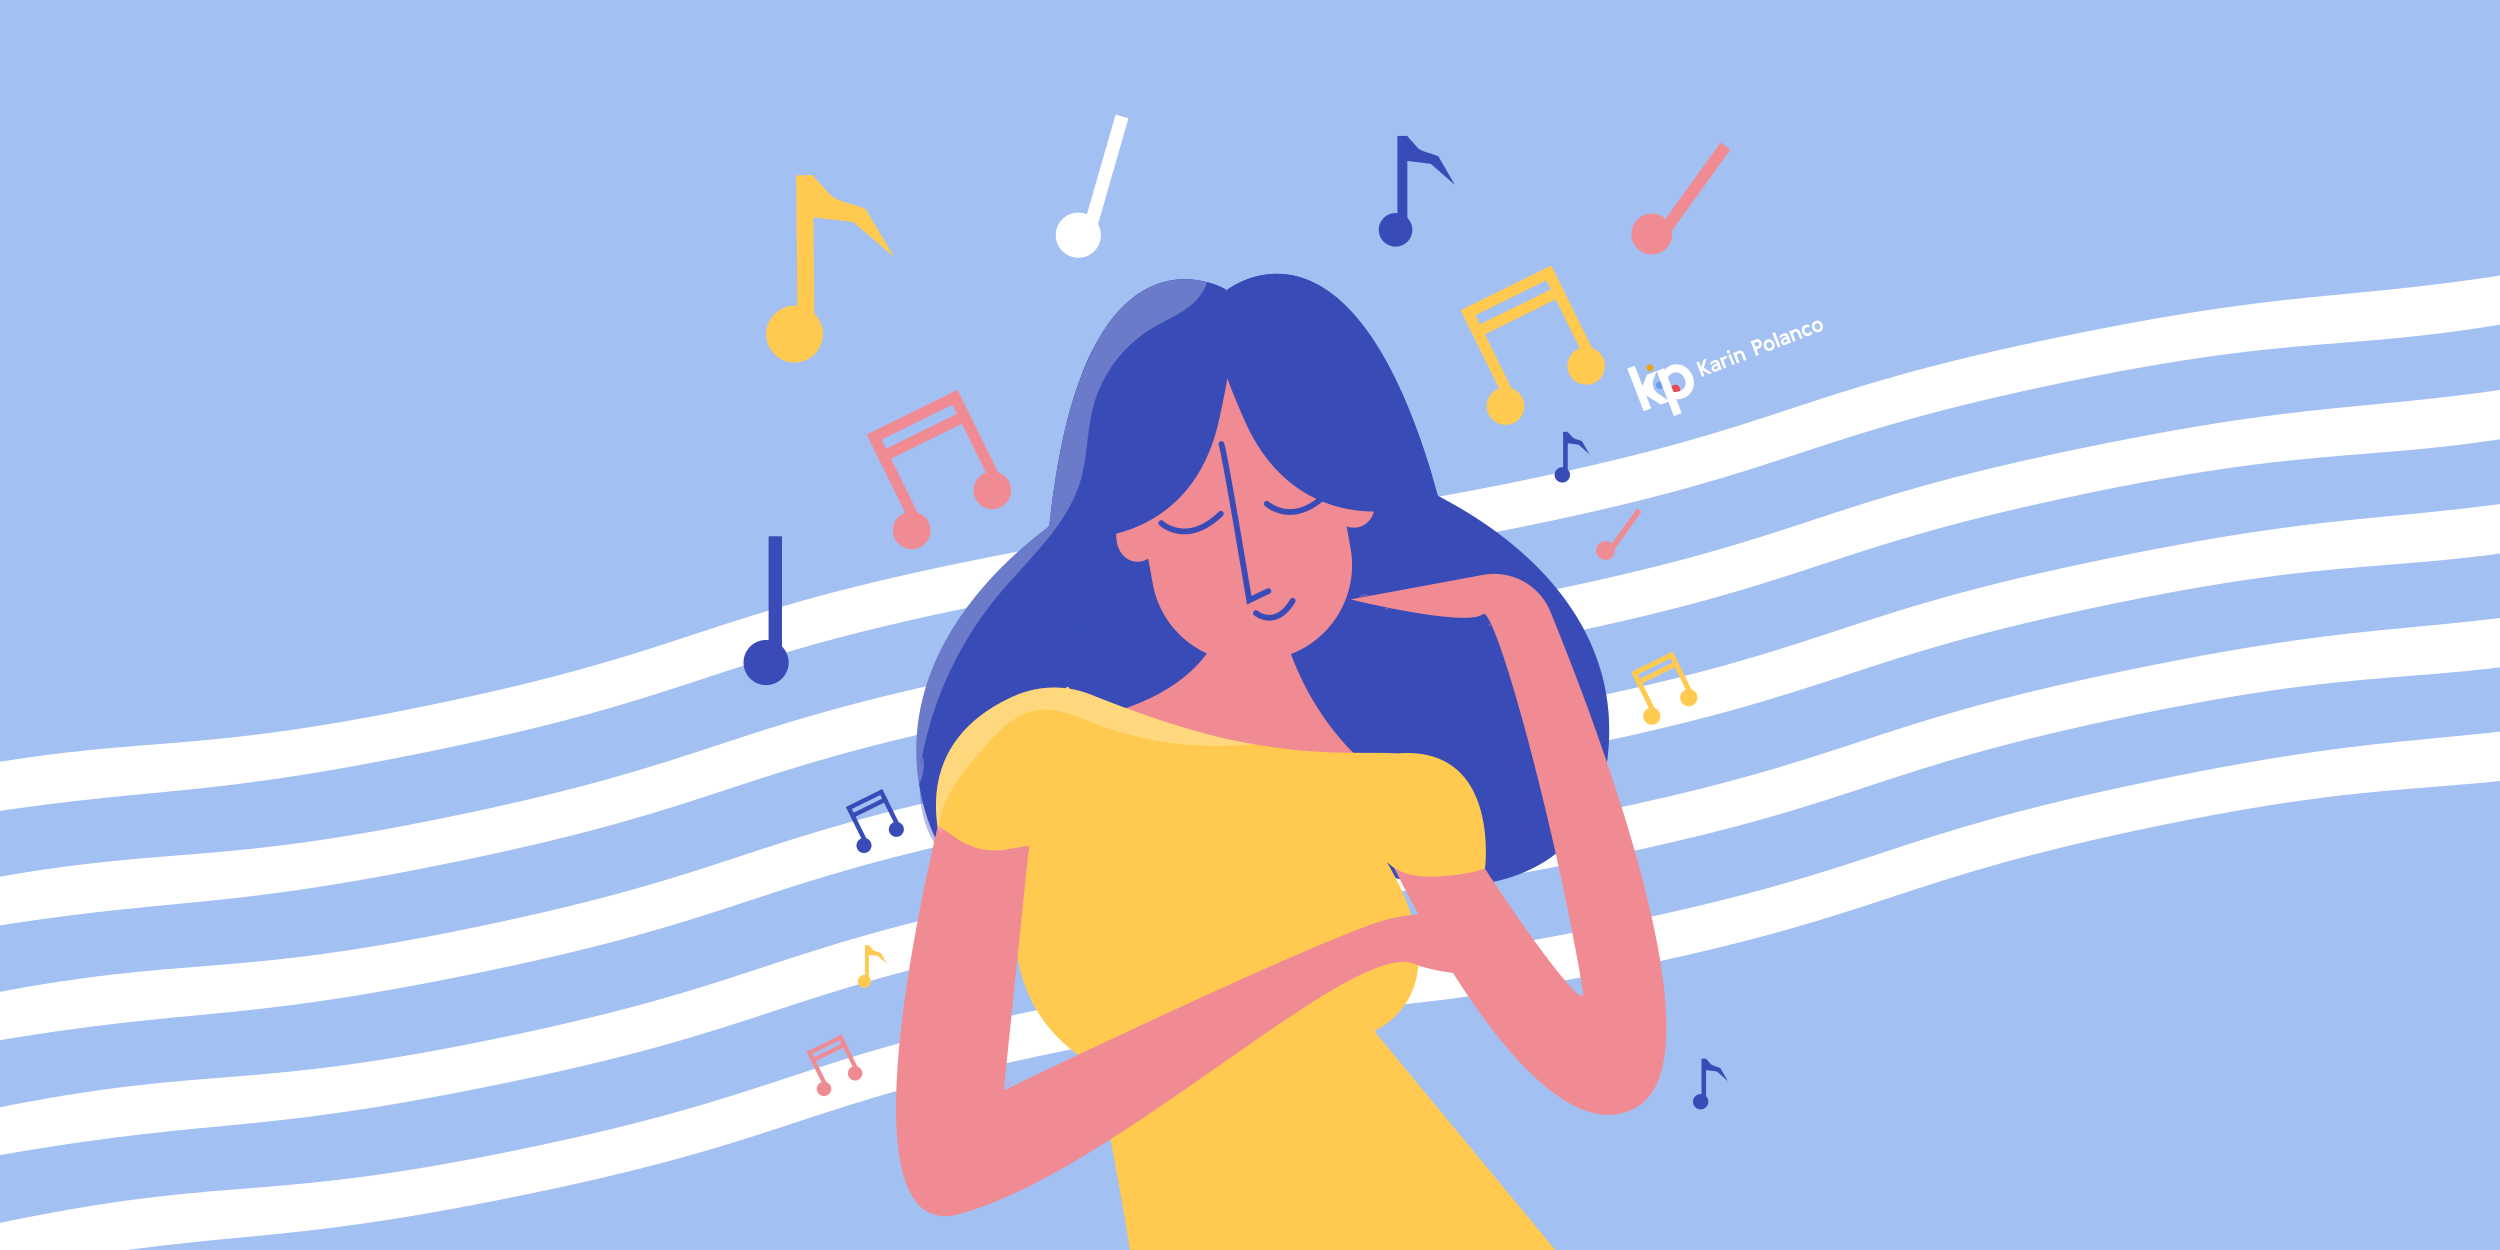 <svg xmlns="http://www.w3.org/2000/svg" viewBox="0 0 6480 3240"><defs><style>.a203793a-ddab-449e-9835-5efbe2a39ae6{isolation:isolate;}.a3052ab9-feee-4bf4-b561-dbb980e66c34{fill:#a3c0f2;}.b56b3a51-4954-4638-9747-a946bf0b45a0{fill:#eca400;}.e3b42bbf-f704-4b8f-a4c7-fd8ee69fa93b{fill:#6f9ceb;}.e533feda-e34e-4d13-a21b-bb66a3885fcd{fill:#e84855;}.ae2b9e29-248c-4739-b7b8-ad1fb66ae0a5{fill:#fff;}.e6e0cad2-227d-4595-88ef-06724f43ed52{fill:#384bb7;}.ad48f9e6-6d0d-4f93-9fd0-11f872653678{opacity:0.36;}.ad48f9e6-6d0d-4f93-9fd0-11f872653678,.b208ed46-223d-4ae4-88a3-962d64988cb5,.b33aba63-042a-4281-a8bb-5fa86cf720b5,.f6d36f9f-7bed-4f93-a203-35edab9a99ba,.fb5d3682-5f27-40e5-8cd7-3eba0af8fd49{mix-blend-mode:multiply;}.b208ed46-223d-4ae4-88a3-962d64988cb5,.be1a7c8c-5c19-4f79-b027-57e59c71b933{fill:#f18b93;}.b208ed46-223d-4ae4-88a3-962d64988cb5,.f23a3daa-2269-436d-a92e-eabfc2c20b31,.f6d36f9f-7bed-4f93-a203-35edab9a99ba{opacity:0.26;}.a74c79e1-5bd5-44c2-ab93-cfe1e36bb49d{fill:#ffca4f;}.ad3412e0-82c7-4218-a162-326fbf288af1,.bd772111-a43c-4a95-9424-918b786f1d75{fill:none;}.ad3412e0-82c7-4218-a162-326fbf288af1{stroke:#384bb7;stroke-linecap:round;stroke-miterlimit:10;stroke-width:15px;}.fb5d3682-5f27-40e5-8cd7-3eba0af8fd49{opacity:0.3;}.f23a3daa-2269-436d-a92e-eabfc2c20b31{mix-blend-mode:overlay;}</style></defs><title>roxanne-06</title><g class="a203793a-ddab-449e-9835-5efbe2a39ae6"><g id="b8caa0a3-341e-4ee4-8596-e2c3e0a1d13d" data-name="Layer 1"><rect class="a3052ab9-feee-4bf4-b561-dbb980e66c34" x="-64.43" y="-105.22" width="6612.13" height="3562.21"/><circle class="b56b3a51-4954-4638-9747-a946bf0b45a0" cx="4276.48" cy="953.52" r="8.73" transform="translate(-56.46 1604.01) rotate(-21.11)"/><circle class="e3b42bbf-f704-4b8f-a4c7-fd8ee69fa93b" cx="4302.74" cy="998.6" r="10.33" transform="translate(-70.93 1616.48) rotate(-21.11)"/><circle class="e533feda-e34e-4d13-a21b-bb66a3885fcd" cx="4342.3" cy="1010.25" r="12.76" transform="translate(-72.47 1631.51) rotate(-21.11)"/><path class="ae2b9e29-248c-4739-b7b8-ad1fb66ae0a5" d="M4358.85,1070.75l-20,7.71-45-116.53,20-7.71,1.74,4.49a35.92,35.92,0,0,1,17.52-12.59,39.19,39.19,0,0,1,20.88-.9,44.64,44.64,0,0,1,19.56,10,49.64,49.64,0,0,1,13.72,20.15,45.52,45.52,0,0,1,2.89,22.6,43.53,43.53,0,0,1-7.9,20.17,38.11,38.11,0,0,1-17,13.16q-2.51,1-6.3,2a44.13,44.13,0,0,1-7.56,1.48,18.94,18.94,0,0,1-6.5-.26Zm-21.21-54.94q11.38.78,19.32-3.45a22.22,22.22,0,0,0,10.88-12q3-7.73-.71-17.22-4.24-11-12.09-15.23a21.5,21.5,0,0,0-16.5-1.85q-8.67,2.34-15.66,11.39Z"/><path class="ae2b9e29-248c-4739-b7b8-ad1fb66ae0a5" d="M4260.51,1066l-42.72-110.69,19.3-7.45,20.39,52.8,11.32-29.08,25.26-9.75-7.67,20.08a32.82,32.82,0,0,0,12.79,39.4l28.74,18.67-22.69,8.75-38.18-23.23,12.76,33Z"/><path class="ae2b9e29-248c-4739-b7b8-ad1fb66ae0a5" d="M4436.59,967.4l-6,2.32a.7.7,0,0,1-.6,0l-16-9.1h0a.72.72,0,0,0-1,.24.71.71,0,0,0-.05.62l4.81,12.47a.71.71,0,0,1-.41.91l-5.09,2a.7.7,0,0,1-.91-.39l-14.09-36.5a.71.71,0,0,1,.4-.92h0l5.09-2a.72.72,0,0,1,.92.41h0l4.88,12.65a.71.71,0,0,0,.93.39.69.69,0,0,0,.41-.44l5.53-17.67a.75.75,0,0,1,.42-.45l6.22-2.4a.71.71,0,0,1,.92.41.67.67,0,0,1,0,.44l-6.39,22.53a.72.72,0,0,0,.3.79l19.81,12.49a.71.71,0,0,1,.2,1A.74.74,0,0,1,4436.59,967.4Z"/><path class="ae2b9e29-248c-4739-b7b8-ad1fb66ae0a5" d="M4448.57,963.08c-2.79.92-5.15.93-7.1,0a9.63,9.63,0,0,1-4.8-10.35,10.32,10.32,0,0,1,2.52-4.53,15.86,15.86,0,0,1,4.61-3.39,19.33,19.33,0,0,1,5.88-1.83l-.65-1.68a2.81,2.81,0,0,0-2.35-1.94,7.25,7.25,0,0,0-3.7.63,14,14,0,0,0-3.74,2.33,8.54,8.54,0,0,0-2.45,3.34l-5.14-2.54a16,16,0,0,1,3.65-5,19.24,19.24,0,0,1,5.3-3.53,16.61,16.61,0,0,1,5.92-1.49,10.5,10.5,0,0,1,5.45,1.12,6.94,6.94,0,0,1,3.1,3.36c.75,1.61,1.5,3.41,2.27,5.38l5.49,14.23-6.58,2.54-1-2.48a9.82,9.82,0,0,1-2.88,3.61A13.5,13.5,0,0,1,4448.57,963.08Zm4.51-10.77-1.79-4.64c-3.85,1.16-6.35,2.39-7.52,3.71a4,4,0,0,0-.83,4.34,2.55,2.55,0,0,0,1.9,1.77,4.92,4.92,0,0,0,2.86-.36,10.37,10.37,0,0,0,3-1.92,9.85,9.85,0,0,0,2.34-2.91Z"/><path class="ae2b9e29-248c-4739-b7b8-ad1fb66ae0a5" d="M4468.19,955.2l-10.4-26.94,6.41-2.48.78,2a7.05,7.05,0,0,1,4.23-4,24.57,24.57,0,0,1,6.95-1.32l-1,6.75a9.43,9.43,0,0,0-4.19,1.13,7.26,7.26,0,0,0-2.74,2.42,2.73,2.73,0,0,0-.34,2.67l6.7,17.35Z"/><path class="ae2b9e29-248c-4739-b7b8-ad1fb66ae0a5" d="M4481.67,915.37a4.13,4.13,0,0,1-5.39-2.25l-.06-.16a4,4,0,0,1,.07-3.19,4.09,4.09,0,0,1,2.37-2.21,4.14,4.14,0,0,1,5.36,2.34l0,0a4.12,4.12,0,0,1-.05,3.25A4,4,0,0,1,4481.67,915.37Zm14.6,29-5.93,2.29-10.4-26.94,5.93-2.3Z"/><path class="ae2b9e29-248c-4739-b7b8-ad1fb66ae0a5" d="M4526.83,932.56l-6.47,2.5-6.07-15.71a5.8,5.8,0,0,0-2.15-3,4.31,4.31,0,0,0-2.61-.7,9.21,9.21,0,0,0-2.5.53,11.08,11.08,0,0,0-2.36,1.35,5.81,5.81,0,0,0-1.93,2.45,4.88,4.88,0,0,0,.2,3.73l6.06,15.71-6.46,2.5L4492.14,915l6.46-2.5.75,1.94a5.28,5.28,0,0,1,2.19-2.85,15.94,15.94,0,0,1,3.52-2,12.54,12.54,0,0,1,6.52-.84,10.74,10.74,0,0,1,5.44,2.54,13.54,13.54,0,0,1,3.7,5.51Z"/><path class="ae2b9e29-248c-4739-b7b8-ad1fb66ae0a5" d="M4552.15,922.78,4537.65,885l14.06-5.42a9,9,0,0,1,5.81-.35,11.6,11.6,0,0,1,5.07,2.94,14,14,0,0,1,3.36,5.1,12.54,12.54,0,0,1,.83,4.45,14.59,14.59,0,0,1-.7,4.54,11.28,11.28,0,0,1-2.12,3.89,8.56,8.56,0,0,1-3.52,2.5l-7.45,2.87,5.68,14.72Zm-1.65-23.56,7.21-2.79a3.58,3.58,0,0,0,2.11-2.64,6.39,6.39,0,0,0-.22-4,6,6,0,0,0-2.63-3.2,3.6,3.6,0,0,0-3.07-.49l-7.34,2.83Z"/><path class="ae2b9e29-248c-4739-b7b8-ad1fb66ae0a5" d="M4591,908.59a14.31,14.31,0,0,1-7.49.89,12.77,12.77,0,0,1-6.41-3,15.69,15.69,0,0,1-4.38-6.45q-2.74-7.12-.57-12.14a13.6,13.6,0,0,1,8.05-7.29,14.7,14.7,0,0,1,7.39-1,12,12,0,0,1,6.47,3,18.24,18.24,0,0,1,4.75,7.31,15.58,15.58,0,0,1,1.06,7.73,13,13,0,0,1-2.78,6.52A14.24,14.24,0,0,1,4591,908.59Zm-2.4-6.2a7,7,0,0,0,3.34-2.49,7.06,7.06,0,0,0,1.27-3.62,8.87,8.87,0,0,0-.59-3.85,10.28,10.28,0,0,0-4-5.13,7.1,7.1,0,0,0-10.17,3.83,10,10,0,0,0,.46,6.58,8.77,8.77,0,0,0,2.21,3.29,6.86,6.86,0,0,0,7.46,1.39Z"/><path class="ae2b9e29-248c-4739-b7b8-ad1fb66ae0a5" d="M4615.1,898.48l-6.46,2.5-14.57-37.73,6.47-2.49Z"/><path class="ae2b9e29-248c-4739-b7b8-ad1fb66ae0a5" d="M4628.36,893.68c-2.79.91-5.15.92-7.1.05a8.58,8.58,0,0,1-4.38-5.1,8.44,8.44,0,0,1-.42-5.25,10.32,10.32,0,0,1,2.52-4.53,16.07,16.07,0,0,1,4.61-3.4,19.91,19.91,0,0,1,5.88-1.83l-.64-1.67a2.83,2.83,0,0,0-2.36-1.94,7.22,7.22,0,0,0-3.69.62A14.31,14.31,0,0,0,4619,873a8.68,8.68,0,0,0-2.45,3.33l-5.13-2.54a15.85,15.85,0,0,1,3.64-5,19,19,0,0,1,5.3-3.53,16.66,16.66,0,0,1,5.92-1.49,10.48,10.48,0,0,1,5.45,1.12,6.92,6.92,0,0,1,3.09,3.36c.75,1.61,1.51,3.41,2.27,5.38l5.49,14.23-6.58,2.54-1-2.48a10,10,0,0,1-2.87,3.62A13.71,13.71,0,0,1,4628.36,893.68Zm4.52-10.77-1.8-4.64c-3.84,1.16-6.35,2.39-7.52,3.71a4,4,0,0,0-.83,4.34,2.55,2.55,0,0,0,1.9,1.77,4.84,4.84,0,0,0,2.86-.37,10.52,10.52,0,0,0,3.05-1.91,10.11,10.11,0,0,0,2.33-2.91Z"/><path class="ae2b9e29-248c-4739-b7b8-ad1fb66ae0a5" d="M4672.23,876.43l-6.47,2.5-6.06-15.71a5.92,5.92,0,0,0-2.15-3,4.36,4.36,0,0,0-2.63-.69,8.52,8.52,0,0,0-2.49.53,11.22,11.22,0,0,0-2.36,1.34,5.87,5.87,0,0,0-1.93,2.45,4.9,4.9,0,0,0,.2,3.74l6.06,15.7-6.47,2.5-10.39-26.94,6.46-2.5.75,1.94a5.36,5.36,0,0,1,2.19-2.85,15.3,15.3,0,0,1,3.52-1.94,12.52,12.52,0,0,1,6.51-.85,10.74,10.74,0,0,1,5.45,2.54,13.68,13.68,0,0,1,3.7,5.51Z"/><path class="ae2b9e29-248c-4739-b7b8-ad1fb66ae0a5" d="M4698,862.21a15.65,15.65,0,0,1-4.45,5.8,14.22,14.22,0,0,1-5.92,2.84,13.64,13.64,0,0,1-12.16-3.33,16.05,16.05,0,0,1-4.13-6.28,16.61,16.61,0,0,1-1.23-7.54,12.56,12.56,0,0,1,2.14-6.15,13.08,13.08,0,0,1,4.7-4.2,15,15,0,0,1,6.45-1.72,17.5,17.5,0,0,1,7.39,1.33l-2.54,6.24a7.14,7.14,0,0,0-8.57.83,7.36,7.36,0,0,0-2.24,3.81,8,8,0,0,0,.42,4.85,8.41,8.41,0,0,0,3.06,4.15,7.2,7.2,0,0,0,4.19,1.33,7.44,7.44,0,0,0,4.17-1.37,8.46,8.46,0,0,0,3-3.92Z"/><path class="ae2b9e29-248c-4739-b7b8-ad1fb66ae0a5" d="M4716.16,860.29a14.3,14.3,0,0,1-7.49.88,12.81,12.81,0,0,1-6.41-3,15.79,15.79,0,0,1-4.38-6.45q-2.74-7.12-.56-12.14a13.57,13.57,0,0,1,8-7.28,14.6,14.6,0,0,1,7.39-1,12,12,0,0,1,6.47,3,18.21,18.21,0,0,1,4.75,7.3,15.61,15.61,0,0,1,1.06,7.73,12.88,12.88,0,0,1-2.78,6.52A14.2,14.2,0,0,1,4716.16,860.29Zm-2.4-6.21a7,7,0,0,0,3.35-2.49,7.14,7.14,0,0,0,1.26-3.62,8.72,8.72,0,0,0-.58-3.85,10.28,10.28,0,0,0-4-5.13,6.37,6.37,0,0,0-6-.43,6.45,6.45,0,0,0-4.14,4.26,10,10,0,0,0,.46,6.58,8.66,8.66,0,0,0,2.21,3.29,7.16,7.16,0,0,0,3.38,1.79,6.93,6.93,0,0,0,4.07-.4Z"/><path class="ae2b9e29-248c-4739-b7b8-ad1fb66ae0a5" d="M6803.1,778.11c-707.45,157.43-727.49,63.8-1437.4,209.74s-693,228.21-1402.9,374.14S3236,1425.65,2526.07,1571.58s-693,228.22-1402.91,374.15-723.88,75-1436.06,209.46c-11.55,2.18-35.72,38.22-38.09,26.71s79.92-28.42,77.55-39.93-84.64,5.4-87-6.11,79.91-28.43,77.55-39.94-66.47-53-55-55.56c707.45-157.43,727.49-63.8,1437.4-209.74s693-228.21,1402.9-374.14,726.82-63.66,1436.73-209.59,693-228.22,1402.91-374.15,723.88-75,1436.06-209.46c11.55-2.18,35.72-38.22,38.09-26.71s-79.92,28.42-77.55,39.93,84.65-5.4,87,6.11-79.91,34.49-76,45.56C6761.05,760.15,6814.57,775.56,6803.1,778.11Z"/><path class="ae2b9e29-248c-4739-b7b8-ad1fb66ae0a5" d="M6862.26,1065.88c-707.45,157.43-727.49,63.8-1437.4,209.74s-693,228.21-1402.9,374.14-726.83,63.66-1436.74,209.59-693,228.22-1402.9,374.15S458.43,2308.55-253.75,2443c-11.54,2.18-35.71,38.22-38.08,26.71s79.91-28.42,77.55-39.93-84.65,5.4-87-6.11,79.91-28.43,77.54-39.94-66.47-53-55-55.56c707.45-157.43,727.49-63.8,1437.39-209.74s693-228.21,1402.91-374.14,726.82-63.66,1436.73-209.59,693-228.22,1402.9-374.15,723.89-75,1436.07-209.46c11.55-2.18,35.72-38.22,38.08-26.71s-79.91,28.42-77.54,39.93,84.64-5.4,87,6.11-79.92,34.49-76,45.56C6820.21,1047.92,6873.73,1063.33,6862.26,1065.88Z"/><path class="ae2b9e29-248c-4739-b7b8-ad1fb66ae0a5" d="M6921.41,1353.65c-707.45,157.43-727.49,63.8-1437.4,209.74s-693,228.21-1402.9,374.14-726.82,63.66-1436.73,209.59-693,228.22-1402.91,374.15-723.88,75.05-1436.06,209.46c-11.55,2.18-35.72,38.22-38.08,26.71s79.91-28.42,77.54-39.93-84.64,5.4-87-6.11,79.91-28.43,77.55-39.94-66.47-53-55-55.56c707.45-157.43,727.49-63.8,1437.4-209.74S1910.8,2178,2620.71,2032s726.83-63.66,1436.74-209.59,693-228.22,1402.9-374.15,723.88-75,1436.07-209.46c11.54-2.18,35.71-38.22,38.08-26.71s-79.91,28.43-77.55,39.93,84.65-5.4,87,6.11-79.91,34.49-76,45.56C6879.37,1335.69,6932.89,1351.1,6921.41,1353.65Z"/><path class="ae2b9e29-248c-4739-b7b8-ad1fb66ae0a5" d="M6980.57,1641.42c-707.45,157.43-727.49,63.8-1437.4,209.74s-693,228.21-1402.9,374.14S3413.45,2289,2703.54,2434.89s-693,228.22-1402.91,374.15S576.75,2884.09-135.43,3018.5c-11.55,2.18-35.72,38.22-38.09,26.71s79.92-28.42,77.55-39.93-84.65,5.4-87-6.11,79.91-28.43,77.54-39.94-66.46-53-55-55.56C547,2746.24,567.06,2839.87,1277,2693.93s693-228.21,1402.9-374.14,726.82-63.66,1436.73-209.59,693-228.22,1402.91-374.15,723.88-75,1436.06-209.46c11.55-2.18,35.72-38.22,38.09-26.71s-79.92,28.43-77.55,39.94,84.64-5.41,87,6.1-79.92,34.49-76,45.56C6938.52,1623.46,6992,1638.87,6980.57,1641.42Z"/><path class="ae2b9e29-248c-4739-b7b8-ad1fb66ae0a5" d="M7039.73,1929.19c-707.45,157.43-727.49,63.8-1437.4,209.74s-693,228.21-1402.91,374.14-726.82,63.66-1436.73,209.59-693,228.22-1402.9,374.15S635.9,3171.86-76.28,3306.27c-11.55,2.18-35.72,38.22-38.08,26.71s79.91-28.42,77.55-39.93-84.65,5.4-87-6.11,79.92-28.43,77.55-39.94-66.47-53-55-55.56c707.45-157.43,727.49-63.8,1437.4-209.73s693-228.22,1402.91-374.15S3465.85,2543.9,4175.76,2398s693-228.22,1402.9-374.15,723.89-75,1436.07-209.46c11.55-2.18,35.72-38.22,38.08-26.71s-79.91,28.43-77.55,39.94,84.65-5.41,87,6.1-79.92,34.49-76,45.56C6997.68,1911.23,7051.2,1926.64,7039.73,1929.19Z"/><path class="e6e0cad2-227d-4595-88ef-06724f43ed52" d="M4167.74,1954.62c-4.28,41.39-13.35,78.73-26.44,112.11-60.72,155.22-207.94,226-362.58,229.52-176.55,4-362.84-79.65-441.3-225.45-27.48-51-50.29-122.56-69.25-206.18-5,83.1-15.57,155.26-33.76,208.87-109.82,323.68-716.71,462.4-838.09,23.12a597.1,597.1,0,0,1-14-63.83,552.19,552.19,0,0,1-6.77-110.17c12.59-322.44,308.62-529.37,341.5-557.2a13.88,13.88,0,0,0,2.92-2.86c.23-2.12.45-4.24.68-6.36q.67-6.35,1.37-12.61,2.79-25,5.92-48.79c.53-4,1.05-7.89,1.59-11.79s1.08-7.79,1.63-11.64q1.23-8.67,2.52-17.17,3.42-22.65,7.14-44.06c.86-4.91,1.73-9.76,2.61-14.58s1.76-9.58,2.66-14.3q2-10.62,4.13-20.92c.46-2.29.94-4.57,1.41-6.83.35-1.65.69-3.29,1-4.92.69-3.28,1.39-6.52,2.09-9.75s1.42-6.43,2.14-9.6c12.88-57.17,27.58-106.57,43.56-149.22q1.33-3.56,2.68-7l.05-.14c.43-1.11.86-2.22,1.3-3.34.89-2.3,1.8-4.59,2.71-6.85s1.81-4.51,2.73-6.74l1.37-3.32c.92-2.21,1.85-4.39,2.77-6.56s1.86-4.3,2.79-6.43c1.4-3.18,2.81-6.33,4.22-9.42s2.84-6.16,4.27-9.17,2.86-6,4.31-8.91,2.89-5.8,4.35-8.64l1.46-2.83q2.21-4.2,4.4-8.3l1.67-3.06c1.41-2.59,2.83-5.12,4.27-7.63s3-5.19,4.49-7.72c1-1.7,2-3.37,3-5s2-3.29,3-4.91,2-3.22,3-4.8l1.53-2.37c1-1.57,2-3.11,3-4.65.52-.76,1-1.53,1.54-2.29,1-1.51,2-3,3.08-4.49q3.85-5.55,7.74-10.8,1.56-2.1,3.12-4.15,2.34-3.07,4.69-6c2.09-2.64,4.2-5.21,6.29-7.72q9.46-11.28,19.05-20.91l1.6-1.6c1.05-1,2.12-2.09,3.18-3.12l1.61-1.54q2.4-2.26,4.8-4.46,3.21-2.91,6.42-5.66l3.2-2.7h0q2.41-2,4.81-3.91l1.62-1.26c2.14-1.67,4.28-3.28,6.42-4.85h0q4.8-3.52,9.62-6.7h0l3.2-2.08h0a223.26,223.26,0,0,1,35-18.3h0q6.28-2.61,12.49-4.73h0l3.11-1a208.12,208.12,0,0,1,64.5-10.15c1.11,0,2.2,0,3.3,0s2.13,0,3.19.08h.28c1,0,2,.06,3,.11h.05c1,0,2,.09,3,.16,1.32.07,2.63.17,3.94.26q2.83.23,5.59.51c1.07.11,2.12.22,3.17.35l2.49.3,2.39.32c.67.08,1.33.18,2,.28,3.6.53,7.11,1.14,10.49,1.79l2.63.54c.91.19,1.8.37,2.69.57q2.65.57,5.23,1.21c1.37.33,2.72.68,4,1q3.08.81,6,1.65c1.5.43,3,.87,4.41,1.33s2.88.91,4.27,1.37l.1,0c1.63.55,3.21,1.1,4.73,1.63s2.88,1,4.23,1.56c.93.36,1.84.7,2.71,1,1.61.64,3.14,1.25,4.58,1.86l1.41.6c.46.21.92.39,1.36.59,1.33.58,2.57,1.14,3.73,1.67l.91.43,1.69.8.79.38c.25.13.5.26.75.37l.71.35c.95.48,1.78.91,2.5,1.29l.89.47c1.48.79,2.25,1.25,2.25,1.25s.23,1.44.69,4.16l1.17-.89c.43-.33.9-.67,1.4-1,.26-.17.52-.37.79-.57l1.41-1,1.6-1.11,1.51-1c.52-.36,1.06-.72,1.62-1.09l1.73-1.13c.6-.39,1.2-.78,1.84-1.18l2.23-1.39c1.88-1.15,3.9-2.36,6-3.58a234,234,0,0,1,41.13-18.58l.34-.11q2.3-.78,4.66-1.53c.87-.28,1.75-.55,2.63-.81,2.47-.76,5-1.48,7.57-2.15,1.1-.29,2.2-.58,3.33-.85.89-.22,1.79-.45,2.71-.65l.17,0,2.68-.62.21,0c.9-.21,1.78-.4,2.69-.58l.32-.07,2.3-.46,1.54-.29c.61-.12,1.22-.23,1.84-.33,1-.18,2-.36,3-.52l.09,0c1.91-.31,3.86-.6,5.82-.86,1-.13,2-.26,3-.37s2-.24,3-.34l1-.1c.89-.1,1.77-.18,2.66-.25,1.07-.1,2.13-.19,3.21-.27,1.28-.09,2.58-.17,3.88-.24,6.57-.36,13.33-.41,20.26-.1h0c1.23,0,2.45.11,3.69.19h0q2.77.18,5.59.43,5.65.51,11.44,1.35,2.8.39,5.62.89A225.53,225.53,0,0,1,3404.46,732c1.53.74,3.08,1.5,4.63,2.29l1.6.82c1.5.78,3,1.57,4.53,2.39l.26.14c1.51.82,3,1.66,4.54,2.52,1.06.6,2.11,1.21,3.16,1.83s2.1,1.24,3.16,1.88,2.1,1.28,3.16,1.93,2.1,1.31,3.15,2q4.77,3.06,9.58,6.4,2.4,1.65,4.8,3.4l3.23,2.37c1.61,1.19,3.22,2.4,4.83,3.66h0c1.06.83,2.14,1.66,3.21,2.51s2.17,1.73,3.26,2.61q2.43,2,4.86,4h0c1.62,1.37,3.25,2.76,4.88,4.19a437.94,437.94,0,0,1,47.9,49.44q1.52,1.8,3,3.64c1.22,1.49,2.45,3,3.66,4.52,1,1.23,2,2.45,3,3.7q4.26,5.4,8.51,11.08,1.67,2.22,3.33,4.48c1.11,1.5,2.21,3,3.32,4.55q5.82,8.08,11.66,16.72,2.51,3.69,5,7.48t5,7.69c1.11,1.74,2.22,3.49,3.33,5.27q2.49,4,5,8l1.68,2.75c1.1,1.82,2.2,3.65,3.31,5.51v0q1.65,2.77,3.31,5.61v0c1.1,1.88,2.21,3.79,3.31,5.7v0q6.52,11.35,13,23.48,9.76,18.21,19.47,38.16l2.15,4.46h0q6.57,13.68,13.09,28.18h0q2.43,5.44,4.88,11,5.69,13,11.35,26.66c1.06,2.6,2.14,5.22,3.22,7.85,20.4,50.16,40.39,107.07,59.69,171.55q7.24,24.2,14.33,49.8c6.28,8.56,331,149.24,421.13,450.12C4167.63,1800.18,4176.12,1873.45,4167.74,1954.62Z"/><g class="ad48f9e6-6d0d-4f93-9fd0-11f872653678"><path class="e6e0cad2-227d-4595-88ef-06724f43ed52" d="M2913.87,1256.47c-45.68,27-53.59,89.94-47.15,142.63s21.83,107.45,4.1,157.48c-19.74,55.73-75.89,90.26-131.83,109.41s-115.77,27.66-168.67,54.07c-82,40.92-139,121.83-167.37,208.93-32.49,99.58-26,221.31,49.78,293.56,57.94,55.21,142.8,70.1,222.62,75.94,174.21,12.76,358.92-8.58,502.18-108.52,23.23-16.21,45.58-34.84,60.09-59.16,16.87-28.28,21.83-61.9,25.55-94.62,36.92-325.08-17.48-660-155.4-956.74-21.12-45.44-56.57-97.16-106.34-91.35-25.78,3-46.87,21.55-64.37,40.73a446.35,446.35,0,0,0-113.87,258.31"/></g><g class="ad48f9e6-6d0d-4f93-9fd0-11f872653678"><path class="e6e0cad2-227d-4595-88ef-06724f43ed52" d="M4167.74,1954.62c-4.27,41.39-13.35,78.73-26.44,112.11-42.86,42.62-102.13,69.5-160,90.45-164.24,59.45-347.81,89-512.8,31.56-26.74-9.3-53.3-21.18-73.87-40.69-23.9-22.63-37.77-53.67-50.2-84.16-123.61-302.93-162-640.1-109.56-963.06,8-49.45,28.12-108.84,77.62-116.73,25.64-4.1,50.95,8,73,21.76a446.28,446.28,0,0,1,179.55,217.82l-95.57-5c51.27,13.64,75.92,72.08,84,124.53s8.09,109.36,38.7,152.71c34.1,48.29,97.51,66.33,156.55,69.62s118.92-4.74,177,6.36c90,17.19,166.76,79.62,217.71,155.8,1.5,2.25,3,4.51,4.45,6.79C4167.63,1800.18,4176.12,1873.44,4167.74,1954.62Z"/></g><path class="be1a7c8c-5c19-4f79-b027-57e59c71b933" d="M4239.31,2871.43c-246.12,133.7-574.77-512.7-654.68-681.76-11.3-23.88-17.62-38.24-18.05-39.52,0,0,117.9-10.41,215-6.93,80.05,135.48,240.83,368.74,299.86,425.63,16.07,15.5,24.6,17.91,21.9,1.72-73.21-439.28-228.64-1002.34-259.34-978.73-37.9,29.15-254.67-17.66-322.81-33.31-12.92-3-20.5-4.83-20.5-4.83l21.14-3.92,13.71-2.53,3.78-.7,9.92-1.84L3844,1490.13a157.72,157.72,0,0,1,174.73,95.45c95.14,233,293.79,754.39,300.19,1061.72C4321.18,2756.69,4299.1,2839,4239.31,2871.43Z"/><path class="be1a7c8c-5c19-4f79-b027-57e59c71b933" d="M2976.17,1447.85a51.5,51.5,0,0,1-24.51,8.06c-31.75,2.1-54.42-24-57.91-58.29s13.51-63.65,45.26-65.75a54,54,0,0,1,16.37,1.4c22.66,5.46,40.9,25.17,45.74,50.47q.55,3,.89,6.08C3004.5,1414.28,2994,1436.42,2976.17,1447.85Z"/><path class="be1a7c8c-5c19-4f79-b027-57e59c71b933" d="M3612.69,2035s-1305-82.23-832.32-164.42c49.42-8.58,92.88-19.65,131.09-32.57,215.1-72.77,263.94-204.47,272.15-286.19,4.28-42.66-2.48-71.71-2.48-71.71s82.19-462.4,113-30.83q3,42.48,9.22,81.41a867.69,867.69,0,0,0,26.07,115.08C3414.41,1928.73,3612.69,2035,3612.69,2035Z"/><g class="f6d36f9f-7bed-4f93-a203-35edab9a99ba"><path class="be1a7c8c-5c19-4f79-b027-57e59c71b933" d="M4239.31,2871.43c-246.12,133.7-574.77-512.7-654.68-681.76.17-.33.36-.67.55-1,9.61-16.8,28-29.66,47.26-28.21,30.49,2.28,47.53,35.31,58.71,63.76l-12.71-3.09a3173,3173,0,0,0,273.48,399.42c42.28,52.62,88.81,105.79,151.49,130.79s145.71,12,180.11-46.08c8.55-14.43,13.7-30.78,23.18-44.64a62.88,62.88,0,0,1,12.2-13.32C4321.18,2756.69,4299.1,2839,4239.31,2871.43Z"/></g><g class="f6d36f9f-7bed-4f93-a203-35edab9a99ba"><path class="be1a7c8c-5c19-4f79-b027-57e59c71b933" d="M3361.14,1607.3c-10.52,12.83-21.06,25.69-31.7,38.44-37.71,45.17-76.79,89.18-121.52,127.28-54.48,46.35-118.32,83.89-188.2,98.34l28.18-5.34c-13.1,31.87-55.41,45.51-87.17,32.22-24.88-10.4-42.28-34-49.27-60.26,215.1-72.77,263.94-204.47,272.15-286.19,38.21-14.43,79.3-22.69,119.76-21.13a228.7,228.7,0,0,1,53.7,8.29c5.29,1.51,10.63,3.27,14.88,6.74C3390,1560.4,3375.94,1589.27,3361.14,1607.3Z"/></g><path class="be1a7c8c-5c19-4f79-b027-57e59c71b933" d="M3327.85,1701.38a247.25,247.25,0,0,1-26.51,6.32l-25.85,4.69a248.94,248.94,0,0,1-26.86,3.39c-1.76.13-3.51.23-5.27.32-1.46.07-2.93.13-4.38.17-120.45,3.89-228.78-80.9-250.94-203l-11.87-65.39-20.79-114.58-30-165a247.19,247.19,0,0,1,199.15-287.45l25.83-4.7c109.7-19.89,215.61,35.86,264.08,130.11l0,.07a247.1,247.1,0,0,1,23.35,69l32.91,181.28,19.5,107.48,10.21,56.26C3523.22,1545.57,3447.2,1666,3327.85,1701.38Z"/><path class="be1a7c8c-5c19-4f79-b027-57e59c71b933" d="M3520.54,1366.55a52.43,52.43,0,0,1-7.71,1.09,51.34,51.34,0,0,1-12-.58,47.42,47.42,0,0,1-10.58-3.08c-19.61-8.24-32.77-29.19-35.37-54.63-2.17-21.29,3.58-40.7,15.87-52.85a45.1,45.1,0,0,1,29.4-12.91c20.46-1.35,39.25,8.87,51,25.48,0,0,0,0,0,0a68.08,68.08,0,0,1,11.1,26.36q.57,3,.89,6.08C3566.37,1333,3548.08,1360.55,3520.54,1366.55Z"/><path class="a74c79e1-5bd5-44c2-ab93-cfe1e36bb49d" d="M4054.54,3268l-976.09,9-143.95,1.32S2914,3124.17,2842,2764.52c-328.82-185-174.69-565.16-174.69-565.16q-17.45,3.67-33.16,6c-127.16,18.77-173.11-25-192-46.45-5.7-6.48-8.93-10.89-11.18-10.89-31.7-202.83,96.91-300.09,200.12-344.86a255.55,255.55,0,0,1,196.91-2.5c92,36.93,249,95.16,383.91,121.29q19,3.67,36.78,6.75c181.37,31.4,277.81,19.26,374.24,24.08,197.12-15.17,226.43,154.25,228.24,244.14.65,32-2.17,53.85-2.17,53.85s-38.6,17.35-131,21.2-120.74-36.61-125.87-41.75c206.79,350-30.83,441.85-30.83,441.85L3780,2936.33Z"/><g class="f6d36f9f-7bed-4f93-a203-35edab9a99ba"><path class="a74c79e1-5bd5-44c2-ab93-cfe1e36bb49d" d="M3592.14,2230.19c206.79,350-30.83,441.85-30.83,441.85L3780,2936.33c-19.45,4.91-42.58-.68-61.71-9.22-91.77-41-152.79-131.82-185.6-226.81-5.06-14.65-9.62-30.12-7.31-45.44,2.65-17.65,14-32.58,25-46.58,44.5-56.36,93.32-119.23,88-190.86-2.13-29-13.18-56.39-24.1-83.29q-29.28-72.14-58.56-144.29c-5.32-13.12-10.68-27.79-5.63-41,8.43-22.06,38.25-24.7,61.76-22.36a674,674,0,0,1,239.25,70.43c.65,32-2.17,53.85-2.17,53.85s-38.6,17.35-131,21.2S3597.27,2235.33,3592.14,2230.19Z"/></g><g class="b33aba63-042a-4281-a8bb-5fa86cf720b5"><path class="a74c79e1-5bd5-44c2-ab93-cfe1e36bb49d" d="M3556.62,2667.67a198.82,198.82,0,0,1-25.12,18.53,227.11,227.11,0,0,1-28,15c-1.13.51-2.25,1-3.39,1.49l-1,.43c-.78.33,1.09-.45-.21.08l-2,.83c-2.42,1-4.86,1.93-7.31,2.83q-7.56,2.79-15.3,5.06a248.6,248.6,0,0,1-31.06,7c-1.3.21-2.6.4-3.89.59l-1.73.25c-1,.13-.17,0,0,0l-1.3.17q-4,.51-8,.89-8,.77-15.93,1a257.32,257.32,0,0,1-31.9-.93c-2.68-.25-5.36-.53-8-.87l-2-.24c-1-.13-.16,0,0,0l-.86-.12c-1.45-.2-2.89-.42-4.33-.64q-7.86-1.25-15.64-3a243.4,243.4,0,0,1-30.51-8.95q-3.78-1.4-7.51-2.91l-1.61-.66-.6-.25-.61-.26c-1.2-.51-2.39-1-3.58-1.57q-7.35-3.29-14.45-7.1a218.31,218.31,0,0,1-26.86-17c-1.05-.78-2.1-1.57-3.14-2.38.77.59-.46-.36-.71-.56-.58-.45-1.15-.91-1.72-1.37-2-1.63-5.11-2.13-7.07,0-1.67,1.82-2.18,5.33,0,7.08a230.48,230.48,0,0,0,57.29,33.56A249.82,249.82,0,0,0,3372,2730a257.22,257.22,0,0,0,64.78-.11,252.41,252.41,0,0,0,63.59-16.56,232.16,232.16,0,0,0,57.27-33.53q3.07-2.46,6.06-5a5,5,0,0,0,0-7.07,5.13,5.13,0,0,0-7.07,0Z"/></g><g class="f6d36f9f-7bed-4f93-a203-35edab9a99ba"><path class="a74c79e1-5bd5-44c2-ab93-cfe1e36bb49d" d="M3078.45,3277l-143.95,1.32S2914,3124.17,2842,2764.52c-328.82-185-174.69-565.16-174.69-565.16q-17.45,3.67-33.16,6,4.18-12.27,9-24.4c4.79-12,14.7-26.17,27.06-22.38a278,278,0,0,1,5.23,99.53l-7.12-12a490.37,490.37,0,0,0,49.77,267.22c22.93,45.48,54.17,88.39,97.61,115,65.51,40.1,147.56,37.5,224.28,33.62-7.76,162.18-7.27,325.92,23.38,485.36C3071.61,3190,3081.91,3234.32,3078.45,3277Z"/></g><g class="f6d36f9f-7bed-4f93-a203-35edab9a99ba"><path class="be1a7c8c-5c19-4f79-b027-57e59c71b933" d="M3526,1362.46a52.1,52.1,0,0,1-7.58,1.81,51.09,51.09,0,0,1-18.18-.32l.62,3.11a47.42,47.42,0,0,1-10.58-3.08l10.21,56.26c22.73,125.33-53.29,245.71-172.64,281.14a24.15,24.15,0,0,1-3.33-12.59c.45-14.11,9.87-26.06,18-37.59,65.62-92.69,69.3-216.43,47.63-327.9s-65.74-217.63-87.77-329c-2.54-12.91-3.62-29,7.16-36.49,6.44-4.5,15-4.14,22.81-3.24a247.67,247.67,0,0,1,52.6,12.08,246.85,246.85,0,0,1,29.51,39.56l0,.07a246.74,246.74,0,0,1,30.36,79l32.68,164.53a54.24,54.24,0,0,1,14.71-7.31c24.38-7.79,46.37,4.35,58.88,26.65,0,0,0,0,0,0a82.74,82.74,0,0,1,7.32,17.88C3567.81,1320.15,3556.31,1352.77,3526,1362.46Z"/></g><path class="be1a7c8c-5c19-4f79-b027-57e59c71b933" d="M4011.61,2522.35s-48.13,5.27-112.16,6c-73.48.83-167.9-4.31-234.61-30.25-163.65-63.65-769.52,536.8-1178,648.55-123.67,33.84-163.3-94.3-164.21-269.59q-.07-11.16.09-22.57c0-2.85.08-5.72.13-8.6,5.49-286.42,101.95-674.78,108.12-705.6l50.87,34.23a176.55,176.55,0,0,0,116.9,29.11l68.56-12-65.5,634.51s717.41-346.63,955.68-430.93C3845.16,2293.48,4011.61,2522.35,4011.61,2522.35Z"/><path class="e6e0cad2-227d-4595-88ef-06724f43ed52" d="M3713.14,1288.59c-.08,8.88-49.9,31.22-119.73,36.36-112,8.26-275.53-27.71-367.26-234.66-16.24-36.69-30.06-70.2-41.76-100.9v0l-3.24-8.58c-5.57,33.21-12.77,69.77-21.88,110.1-9.9,43.91-23.89,81.74-40.86,114.25,0,0,0,0,0,0-86.35,165.58-249.08,194.07-337.52,189.56-26.83-1.35-46.83-5.75-55.75-10.29-3.05-1.54-4.81-3.09-5.12-4.56q-1.51-7.29-2.92-14.48a13.88,13.88,0,0,0,2.92-2.86c.23-2.12.45-4.24.68-6.36q.67-6.35,1.37-12.61,2.79-25,5.92-48.79c.53-4,1.06-7.89,1.59-11.79s1.08-7.79,1.63-11.64q1.23-8.67,2.52-17.17,3.42-22.65,7.14-44.06c.86-4.91,1.73-9.76,2.61-14.58s1.76-9.58,2.66-14.3q2-10.62,4.13-20.92c.46-2.29.94-4.57,1.41-6.83.35-1.65.69-3.29,1-4.92.69-3.28,1.39-6.52,2.09-9.75s1.42-6.43,2.14-9.6c12.88-57.17,27.58-106.57,43.56-149.22q1.33-3.56,2.68-7l.05-.14c.43-1.11.86-2.22,1.3-3.34.89-2.3,1.8-4.59,2.71-6.85s1.81-4.51,2.73-6.74l1.37-3.32c.92-2.21,1.85-4.39,2.77-6.56s1.86-4.3,2.79-6.43c1.4-3.18,2.81-6.33,4.22-9.42s2.84-6.16,4.27-9.17,2.86-6,4.31-8.91,2.89-5.8,4.35-8.64l1.46-2.83q2.19-4.2,4.4-8.3l1.67-3.06c1.41-2.59,2.83-5.12,4.27-7.63s3-5.19,4.49-7.72c1-1.7,2-3.37,3-5s2-3.29,3-4.91,2-3.22,3-4.8l1.53-2.37c1-1.57,2-3.11,3-4.65.52-.76,1-1.53,1.54-2.29,1-1.51,2-3,3.08-4.49q3.85-5.55,7.74-10.8,1.56-2.1,3.12-4.15,2.34-3.07,4.69-6,3.14-4,6.29-7.72,9.46-11.28,19.05-20.91l1.6-1.6c1.05-1,2.12-2.09,3.18-3.12l1.61-1.54q2.4-2.28,4.8-4.46,3.21-2.91,6.42-5.66l3.2-2.7h0q2.4-2,4.81-3.91l1.62-1.26c2.13-1.68,4.27-3.29,6.42-4.85h0q4.8-3.52,9.62-6.7h0l3.2-2.08h0a223.26,223.26,0,0,1,35-18.3h0q6.28-2.61,12.49-4.73h0l3.11-1a208.12,208.12,0,0,1,64.5-10.15c1.11,0,2.2,0,3.3,0s2.13,0,3.19.08h.28c1,0,2,.06,3,.11h.05c1,0,2,.09,3,.16,1.32.07,2.63.17,3.94.26q2.83.23,5.59.51c1.07.11,2.12.22,3.17.35l2.49.3,2.39.32c.67.08,1.33.18,2,.28,3.6.53,7.11,1.14,10.49,1.79l2.63.54c.91.19,1.8.37,2.69.57,1.77.39,3.52.79,5.23,1.21,1.37.33,2.72.68,4,1q3.08.81,6,1.65c1.5.44,3,.88,4.41,1.33s2.88.91,4.27,1.37l.1,0c1.63.55,3.21,1.1,4.73,1.63s2.88,1,4.23,1.56c.93.36,1.84.7,2.71,1,1.61.64,3.14,1.25,4.58,1.86l1.41.6c.46.21.92.39,1.36.59,1.33.58,2.57,1.14,3.73,1.67l.91.43,1.69.8.79.38c.25.13.5.26.75.37l.71.35c.95.48,1.78.91,2.5,1.29l.89.47c1.48.79,2.25,1.25,2.25,1.25s.23,1.44.69,4.16l1.17-.89,1.4-1c.26-.17.52-.37.79-.57l1.41-1,1.6-1.11,1.51-1,1.62-1.09,1.73-1.13,1.84-1.18,2.23-1.39c1.88-1.15,3.9-2.36,6-3.58,3.59-2,7.54-4.18,11.84-6.33a236,236,0,0,1,34.29-13.89c.87-.28,1.75-.55,2.63-.81q3.71-1.12,7.57-2.15c1.1-.29,2.2-.58,3.33-.85.89-.22,1.79-.45,2.71-.65l.17,0,2.68-.62.21,0c.9-.21,1.78-.4,2.69-.58l.32-.07,2.3-.46,1.54-.29c.61-.12,1.22-.23,1.84-.33,1-.18,2-.36,3-.52q2.92-.48,5.91-.88c1-.13,2-.26,3-.37s2-.24,3-.34l1-.1c.89-.1,1.77-.18,2.66-.25,1.07-.1,2.13-.19,3.21-.27,1.28-.09,2.58-.17,3.88-.24q9.85-.54,20.26-.1h0c1.23,0,2.45.12,3.69.19h0q2.77.19,5.59.43,5.65.51,11.44,1.35,2.8.41,5.62.89A225.53,225.53,0,0,1,3404.46,732c1.53.74,3.08,1.5,4.63,2.29l1.6.82c1.5.78,3,1.57,4.53,2.39l.26.14c1.51.82,3,1.66,4.54,2.52,1.06.6,2.11,1.21,3.16,1.83s2.1,1.24,3.16,1.88,2.1,1.28,3.16,1.93,2.1,1.31,3.15,2q4.77,3.06,9.58,6.4,2.4,1.66,4.8,3.4l3.23,2.37c1.61,1.2,3.22,2.41,4.83,3.66h0c1.06.83,2.14,1.66,3.21,2.51s2.17,1.73,3.26,2.61q2.43,2,4.86,4h0c1.62,1.37,3.25,2.76,4.88,4.19a437.94,437.94,0,0,1,47.9,49.44q1.52,1.8,3,3.64c1.22,1.49,2.45,3,3.66,4.52,1,1.23,2,2.45,3,3.7q4.26,5.4,8.51,11.08c1.11,1.47,2.21,3,3.33,4.48l3.32,4.55q5.82,8.08,11.66,16.72,2.49,3.69,5,7.48t5,7.69c1.11,1.74,2.22,3.49,3.33,5.27q2.49,4,5,8l1.68,2.75c1.1,1.82,2.2,3.65,3.31,5.51v0q1.65,2.77,3.31,5.61v0c1.1,1.88,2.21,3.79,3.31,5.7v0q6.52,11.35,13,23.48,9.76,18.21,19.47,38.16l2.15,4.46h0q6.57,13.68,13.09,28.18h0q2.43,5.44,4.88,11,5.69,13,11.35,26.66c1.06,2.6,2.14,5.22,3.22,7.85,20.4,50.16,40.39,107.07,59.69,171.55Q3713.44,1260.79,3713.14,1288.59Z"/><path class="ad3412e0-82c7-4218-a162-326fbf288af1" d="M3165.93,1151c8.5,22.26,72.06,404.67,72.06,404.67l49.57-23.45"/><path class="ad3412e0-82c7-4218-a162-326fbf288af1" d="M3283.54,1305.65s65.69,61.94,154.25-24.42"/><path class="ad3412e0-82c7-4218-a162-326fbf288af1" d="M3255.38,1589.22s50.83,42.39,95.28-32"/><path class="ad3412e0-82c7-4218-a162-326fbf288af1" d="M3010.17,1356.07s65.68,61.94,154.25-24.42"/><ellipse class="b208ed46-223d-4ae4-88a3-962d64988cb5" cx="3375.54" cy="1416.82" rx="66.47" ry="34.68" transform="translate(-145.3 414.16) rotate(-6.87)"/><ellipse class="b208ed46-223d-4ae4-88a3-962d64988cb5" cx="3092.87" cy="1462.53" rx="66.47" ry="34.68" transform="translate(-152.8 380.66) rotate(-6.87)"/><g class="fb5d3682-5f27-40e5-8cd7-3eba0af8fd49"><path class="be1a7c8c-5c19-4f79-b027-57e59c71b933" d="M3710.52,1590.79a173.91,173.91,0,0,1,49.21-24.58,178.26,178.26,0,0,1,54.59-8.27,169.35,169.35,0,0,1,30.8,3,2.57,2.57,0,0,0,3.08-1.75,2.51,2.51,0,0,0-1.75-3.07,178.2,178.2,0,0,0-56.49-1.64,184.58,184.58,0,0,0-54.51,15.9,173.53,173.53,0,0,0-27.45,16.11,2.58,2.58,0,0,0-.9,3.42,2.53,2.53,0,0,0,3.42.9Z"/></g><g class="fb5d3682-5f27-40e5-8cd7-3eba0af8fd49"><path class="be1a7c8c-5c19-4f79-b027-57e59c71b933" d="M3860.73,1622.25q26.26-10.65,52-22.49t50.77-24.84q14.19-7.37,28.17-15.09c2.81-1.56.29-5.88-2.53-4.32q-24.63,13.62-49.87,26.07t-50.82,23.62q-14.46,6.3-29.08,12.23a2.57,2.57,0,0,0-1.75,3.07,2.52,2.52,0,0,0,3.08,1.75Z"/></g><g class="fb5d3682-5f27-40e5-8cd7-3eba0af8fd49"><path class="be1a7c8c-5c19-4f79-b027-57e59c71b933" d="M4099.64,2576.45a494.79,494.79,0,0,1,79.87,126.27q8.46,19.34,15.21,39.35c1,3,5.86,1.73,4.82-1.33a498.85,498.85,0,0,0-69.65-134.35q-12.65-17.29-26.71-33.47a2.5,2.5,0,1,0-3.54,3.53Z"/></g><g class="fb5d3682-5f27-40e5-8cd7-3eba0af8fd49"><path class="be1a7c8c-5c19-4f79-b027-57e59c71b933" d="M2480.05,2966.83a771.59,771.59,0,0,1,109.51-130.69q17.42-16.63,35.84-32.18a2.53,2.53,0,0,0,0-3.54,2.56,2.56,0,0,0-3.54,0A776.1,776.1,0,0,0,2503.63,2925q-14.57,19.2-27.9,39.27c-1.79,2.69,2.54,5.19,4.32,2.52Z"/></g><g class="fb5d3682-5f27-40e5-8cd7-3eba0af8fd49"><path class="be1a7c8c-5c19-4f79-b027-57e59c71b933" d="M3768.22,2386a475.93,475.93,0,0,1,65.31,29.93,482.17,482.17,0,0,1,59.95,39.22q16,12.28,30.95,25.93c2.38,2.17,5.92-1.36,3.54-3.53a483.59,483.59,0,0,0-120.38-80.46q-18.68-8.76-38.05-15.91a2.5,2.5,0,0,0-1.32,4.82Z"/></g><g class="fb5d3682-5f27-40e5-8cd7-3eba0af8fd49"><path class="be1a7c8c-5c19-4f79-b027-57e59c71b933" d="M3760.41,2427.41a283.81,283.81,0,0,1,127,73.51c2.28,2.28,5.81-1.26,3.53-3.54a290.05,290.05,0,0,0-129.21-74.8c-3.11-.83-4.43,4-1.32,4.83Z"/></g><g class="fb5d3682-5f27-40e5-8cd7-3eba0af8fd49"><path class="be1a7c8c-5c19-4f79-b027-57e59c71b933" d="M3740.45,2469.15q24,10.08,47,22.38t44.85,26.73c3.22,2.13,6.5,3.79,8.44,7.07a9.54,9.54,0,0,1,.84,1.76c.1.3.17.6.25.9.13.51.08.05.08.55,0,.16,0,.31,0,.46,0,.39,0-.37,0,0,0,.07-.15.5,0,.19s0,.11-.1.16.07-.07,0,0a1.18,1.18,0,0,1-.29.16c.45-.16-.36.06-.36.06-3.13.73-1.81,5.55,1.33,4.82,3.44-.79,4.84-3.91,4.28-7.19a15.26,15.26,0,0,0-4.61-8,34.57,34.57,0,0,0-4.81-3.5q-3-2-6-3.94-5.82-3.78-11.72-7.42-23.82-14.65-49-26.91-14.22-6.9-28.81-13a2.5,2.5,0,0,0-3.07,1.74,2.56,2.56,0,0,0,1.74,3.08Z"/></g><g class="fb5d3682-5f27-40e5-8cd7-3eba0af8fd49"><path class="be1a7c8c-5c19-4f79-b027-57e59c71b933" d="M3593,1580.58q24.6-11.22,50.19-20t51.76-15.21q26.34-6.42,53.2-10.37,26.61-3.92,53.52-5.29c18-.94,36.14-1,54.19-.25,2.23.1,4.45.21,6.68.33,3.21.17,3.2-4.83,0-5q-27.19-1.48-54.44-.38t-54.41,4.8q-27,3.64-53.57,9.79t-52.4,14.77q-26,8.68-51.15,19.81c-2,.9-4.07,1.81-6.09,2.74a2.52,2.52,0,0,0-.9,3.42,2.55,2.55,0,0,0,3.42.89Z"/></g><g class="b33aba63-042a-4281-a8bb-5fa86cf720b5"><path class="a74c79e1-5bd5-44c2-ab93-cfe1e36bb49d" d="M3505.68,1962.76q13,24.75,24.27,50.32,1.46,3.29,2.88,6.6c.43,1,.86,2,1.28,3,.23.54.45,1.07.68,1.6l.29.69c.36.84-.45-1.06.17.41q2.7,6.4,5.29,12.86,5.17,12.9,9.92,26,9.59,26.37,17.38,53.35t13.71,54.16q5.94,27.3,10,54.95c.34,2.29.67,4.59,1,6.88.37,2.6,3.81,4.25,6.15,3.5,2.85-.93,3.88-3.37,3.49-6.15q-3.89-27.79-9.64-55.28t-13.34-54.5q-7.58-27-17-53.49-9.51-26.83-20.82-53-11.11-25.77-23.95-50.75c-1.06-2.06-2.13-4.11-3.2-6.17a5,5,0,0,0-6.84-1.79,5.12,5.12,0,0,0-1.8,6.84Z"/></g><g class="b33aba63-042a-4281-a8bb-5fa86cf720b5"><path class="a74c79e1-5bd5-44c2-ab93-cfe1e36bb49d" d="M2671.61,2190.24a585.45,585.45,0,0,0,41.65-71.38,610.14,610.14,0,0,0,62-240.6,584.75,584.75,0,0,0-1.95-82.65c-.32-3.41-.68-6.81-1.06-10.21-.3-2.68-2.08-5-5-5-2.47,0-5.3,2.3-5,5a589.81,589.81,0,0,1-4.56,163.56,606.61,606.61,0,0,1-19.1,79.77,590.49,590.49,0,0,1-29.63,76.15,583.73,583.73,0,0,1-40.24,71.79q-2.82,4.29-5.71,8.52c-1.52,2.23-.42,5.54,1.79,6.84a5.1,5.1,0,0,0,6.84-1.79Z"/></g><circle class="e6e0cad2-227d-4595-88ef-06724f43ed52" cx="1985.69" cy="1717.3" r="58.52"/><rect class="e6e0cad2-227d-4595-88ef-06724f43ed52" x="1992.19" y="1390.02" width="34.68" height="312.1"/><circle class="ae2b9e29-248c-4739-b7b8-ad1fb66ae0a5" cx="2795.05" cy="609.54" r="58.52"/><rect class="ae2b9e29-248c-4739-b7b8-ad1fb66ae0a5" x="2847.93" y="295.51" width="34.68" height="312.1" transform="translate(236.23 -773.92) rotate(16.04)"/><circle class="be1a7c8c-5c19-4f79-b027-57e59c71b933" cx="4161.58" cy="1426.8" r="24.31"/><rect class="be1a7c8c-5c19-4f79-b027-57e59c71b933" x="4204.03" y="1310.12" width="14.4" height="129.63" transform="translate(1601.25 -2204.58) rotate(35.82)"/><circle class="e6e0cad2-227d-4595-88ef-06724f43ed52" cx="2239.46" cy="2191.52" r="19.53"/><rect class="e6e0cad2-227d-4595-88ef-06724f43ed52" x="2215.53" y="2084.68" width="11.57" height="104.15" transform="translate(-716.05 1203.04) rotate(-26.25)"/><circle class="e6e0cad2-227d-4595-88ef-06724f43ed52" cx="2323.34" cy="2149.72" r="19.53"/><rect class="e6e0cad2-227d-4595-88ef-06724f43ed52" x="2299.41" y="2042.89" width="11.57" height="104.15" transform="translate(-688.91 1235.84) rotate(-26.25)"/><rect class="e6e0cad2-227d-4595-88ef-06724f43ed52" x="2236.65" y="2021.6" width="11.57" height="104.15" transform="translate(3110.23 -854.73) rotate(63.75)"/><rect class="e6e0cad2-227d-4595-88ef-06724f43ed52" x="2246.45" y="2041.47" width="11.57" height="104.15" transform="translate(3133.52 -852.44) rotate(63.75)"/><circle class="a74c79e1-5bd5-44c2-ab93-cfe1e36bb49d" cx="4281.5" cy="1856.17" r="22.31"/><rect class="a74c79e1-5bd5-44c2-ab93-cfe1e36bb49d" x="4254.16" y="1734.1" width="13.22" height="119" transform="translate(-353.86 2069.81) rotate(-26.25)"/><circle class="a74c79e1-5bd5-44c2-ab93-cfe1e36bb49d" cx="4377.34" cy="1808.41" r="22.31"/><rect class="a74c79e1-5bd5-44c2-ab93-cfe1e36bb49d" x="4350" y="1686.34" width="13.22" height="119" transform="translate(-322.85 2107.28) rotate(-26.25)"/><rect class="a74c79e1-5bd5-44c2-ab93-cfe1e36bb49d" x="4278.29" y="1662.02" width="13.22" height="119" transform="translate(3933.38 -2882.87) rotate(63.75)"/><rect class="a74c79e1-5bd5-44c2-ab93-cfe1e36bb49d" x="4289.49" y="1684.73" width="13.22" height="119" transform="translate(3959.99 -2880.25) rotate(63.75)"/><circle class="be1a7c8c-5c19-4f79-b027-57e59c71b933" cx="2135.83" cy="2822.27" r="18.78"/><rect class="be1a7c8c-5c19-4f79-b027-57e59c71b933" x="2112.82" y="2719.54" width="11.13" height="100.14" transform="translate(-1006.62 1222.8) rotate(-26.25)"/><circle class="be1a7c8c-5c19-4f79-b027-57e59c71b933" cx="2216.48" cy="2782.08" r="18.78"/><rect class="be1a7c8c-5c19-4f79-b027-57e59c71b933" x="2193.48" y="2679.36" width="11.13" height="100.14" transform="translate(-980.53 1254.33) rotate(-26.25)"/><rect class="be1a7c8c-5c19-4f79-b027-57e59c71b933" x="2133.13" y="2658.89" width="11.13" height="100.14" transform="translate(3622.13 -407.43) rotate(63.75)"/><rect class="be1a7c8c-5c19-4f79-b027-57e59c71b933" x="2142.55" y="2678" width="11.13" height="100.14" transform="translate(3644.52 -405.22) rotate(63.75)"/><circle class="a74c79e1-5bd5-44c2-ab93-cfe1e36bb49d" cx="2240.34" cy="2543.82" r="16.8"/><rect class="a74c79e1-5bd5-44c2-ab93-cfe1e36bb49d" x="2242.2" y="2449.87" width="9.95" height="89.59"/><path class="a74c79e1-5bd5-44c2-ab93-cfe1e36bb49d" d="M2275.67,2477.82l-26.47-3.24,2.68-24.64,10.26,11.48c4.19,4.69,15.58,6,21.09,9l16.52,28.6Z"/><circle class="e6e0cad2-227d-4595-88ef-06724f43ed52" cx="4049.49" cy="1230.85" r="19.96"/><rect class="e6e0cad2-227d-4595-88ef-06724f43ed52" x="4051.71" y="1119.22" width="11.83" height="106.46"/><path class="e6e0cad2-227d-4595-88ef-06724f43ed52" d="M4091.49,1152.43l-31.46-3.86,3.18-29.28,12.2,13.65c5,5.57,18.51,7.08,25.05,10.68l19.63,34Z"/><circle class="be1a7c8c-5c19-4f79-b027-57e59c71b933" cx="4281.45" cy="606.49" r="53"/><rect class="be1a7c8c-5c19-4f79-b027-57e59c71b933" x="4374.02" y="352.04" width="31.41" height="282.68" transform="translate(1119.08 -2475.79) rotate(35.82)"/><circle class="a74c79e1-5bd5-44c2-ab93-cfe1e36bb49d" cx="3902.39" cy="1052.61" r="48.66"/><rect class="a74c79e1-5bd5-44c2-ab93-cfe1e36bb49d" x="3842.78" y="786.41" width="28.83" height="259.5" transform="translate(-7.36 1800.77) rotate(-26.25)"/><circle class="a74c79e1-5bd5-44c2-ab93-cfe1e36bb49d" cx="4111.39" cy="948.46" r="48.66"/><rect class="a74c79e1-5bd5-44c2-ab93-cfe1e36bb49d" x="4051.78" y="682.27" width="28.83" height="259.5" transform="translate(60.27 1882.48) rotate(-26.25)"/><rect class="a74c79e1-5bd5-44c2-ab93-cfe1e36bb49d" x="3895.39" y="629.23" width="28.83" height="259.5" transform="translate(2860.97 -3083.23) rotate(63.75)"/><rect class="a74c79e1-5bd5-44c2-ab93-cfe1e36bb49d" x="3919.82" y="678.75" width="28.83" height="259.5" transform="translate(2919 -3077.52) rotate(63.75)"/><circle class="be1a7c8c-5c19-4f79-b027-57e59c71b933" cx="2363.18" cy="1374.91" r="48.66"/><rect class="be1a7c8c-5c19-4f79-b027-57e59c71b933" x="2303.56" y="1108.71" width="28.83" height="259.5" transform="translate(-308.72 1153.13) rotate(-26.25)"/><circle class="be1a7c8c-5c19-4f79-b027-57e59c71b933" cx="2572.18" cy="1270.77" r="48.66"/><rect class="be1a7c8c-5c19-4f79-b027-57e59c71b933" x="2512.56" y="1004.57" width="28.83" height="259.5" transform="translate(-241.09 1234.84) rotate(-26.25)"/><rect class="be1a7c8c-5c19-4f79-b027-57e59c71b933" x="2356.18" y="951.54" width="28.83" height="259.5" transform="translate(2291.69 -1523.07) rotate(63.75)"/><rect class="be1a7c8c-5c19-4f79-b027-57e59c71b933" x="2380.6" y="1001.06" width="28.83" height="259.5" transform="translate(2349.72 -1517.36) rotate(63.75)"/><circle class="e6e0cad2-227d-4595-88ef-06724f43ed52" cx="3617.25" cy="595.74" r="43.53"/><rect class="e6e0cad2-227d-4595-88ef-06724f43ed52" x="3622.09" y="352.3" width="25.8" height="232.16"/><path class="e6e0cad2-227d-4595-88ef-06724f43ed52" d="M3708.83,424.74l-68.61-8.42,7-63.85,26.59,29.76c10.86,12.15,40.37,15.43,54.64,23.3l42.81,74.09Z"/><circle class="e6e0cad2-227d-4595-88ef-06724f43ed52" cx="4408.1" cy="2855.64" r="19.96"/><rect class="e6e0cad2-227d-4595-88ef-06724f43ed52" x="4410.32" y="2744.01" width="11.83" height="106.46"/><path class="e6e0cad2-227d-4595-88ef-06724f43ed52" d="M4450.09,2777.23l-31.46-3.86,3.19-29.28,12.19,13.64c5,5.58,18.51,7.08,25.06,10.69l19.63,34Z"/><circle class="a74c79e1-5bd5-44c2-ab93-cfe1e36bb49d" cx="2059.45" cy="866.09" r="73.62"/><rect class="a74c79e1-5bd5-44c2-ab93-cfe1e36bb49d" x="2065.48" y="454.06" width="43.63" height="392.66" transform="matrix(1, -0.01, 0.01, 1, -6.4, 20.9)"/><path class="a74c79e1-5bd5-44c2-ab93-cfe1e36bb49d" d="M2211.43,575.33l-116.17-13.08,10.68-108.1L2151.41,504c18.57,20.37,68.53,25.43,92.81,38.49l73.65,124.59Z"/><g class="f6d36f9f-7bed-4f93-a203-35edab9a99ba"><path class="be1a7c8c-5c19-4f79-b027-57e59c71b933" d="M2335.07,2851.4q-5.46,11.17-10.88,22.44-1.05-9.66-1.44-19.36-.18-4.38-.22-8.76l.35.16Z"/></g><g class="f6d36f9f-7bed-4f93-a203-35edab9a99ba"><path class="be1a7c8c-5c19-4f79-b027-57e59c71b933" d="M3899.45,2528.34c-73.48.83-167.9-4.31-234.61-30.25-163.65-63.65-769.52,536.8-1178,648.55-123.67,33.84-163.3-94.3-164.21-269.59.5-1.07,1-2.14,1.53-3.21a297.8,297.8,0,0,0,54.8,142.48c20.23,27.81,46.44,52.7,79,63.73,37,12.55,78.16,5.75,114.69-8.24,78.56-30.12,140.79-90.61,203.54-146.67A2600.22,2600.22,0,0,1,3237,2596.34c98.14-55,201.29-104.05,311.74-125.38s229.7-12.88,327.93,41.94A160.67,160.67,0,0,1,3899.45,2528.34Z"/></g><g class="f6d36f9f-7bed-4f93-a203-35edab9a99ba"><path class="be1a7c8c-5c19-4f79-b027-57e59c71b933" d="M4148.68,2580c-7.23,20.83-39.41,21.11-55.22,5.73a60.91,60.91,0,0,1-12-16.91c16.07,15.5,24.6,17.91,21.9,1.72-73.21-439.28-228.64-1002.34-259.34-978.73-37.9,29.15-254.67-17.66-322.81-33.31a19.57,19.57,0,0,1,.41-8c.07-.26.15-.52.23-.78,3.73-11.1,22.06-14.71,27.41-5.07a12.13,12.13,0,0,1,.81,1.86l-10.73,0H3534l1.56.71c61.7,28.33,133,25.62,200.5,18,50.75-5.69,109-11.53,146.2,23.45,19.83,18.65,29.31,45.52,37.94,71.35a6373.84,6373.84,0,0,1,228.34,895.53C4150,2563.72,4151.39,2572.25,4148.68,2580Z"/></g><g class="f23a3daa-2269-436d-a92e-eabfc2c20b31"><path class="ae2b9e29-248c-4739-b7b8-ad1fb66ae0a5" d="M3248.72,1928.67a900.44,900.44,0,0,1-417.78-55.57c-44.57-17.27-90.5-38.53-138-32.82-60.78,7.33-106.88,56.43-147,102.66-50.91,58.63-103.55,122.4-113.39,199.41l8.59,9.78a38.42,38.42,0,0,1,1,6.75c-5.7-6.48-8.93-10.89-11.18-10.89-31.7-202.83,96.91-300.09,200.12-344.86a255.55,255.55,0,0,1,196.91-2.5c92,36.93,249,95.16,383.91,121.29Q3230.9,1925.59,3248.72,1928.67Z"/></g><g class="f23a3daa-2269-436d-a92e-eabfc2c20b31"><path class="ae2b9e29-248c-4739-b7b8-ad1fb66ae0a5" d="M3128.62,731.19c-8,28.21-29.49,51.95-53.71,69.2-28,19.91-60,33.19-89.4,51-74.86,45.28-130.89,120.73-152.58,205.5-15.59,60.9-14,125.37-31.33,185.8-15.07,52.57-43.08,98.6-76.49,141.8-43.06,55.69-95.08,106.71-139.9,161.12a932.87,932.87,0,0,0-198.81,436.37l5.84-22.93a114,114,0,0,1-9.9,73.77,552.19,552.19,0,0,1-6.77-110.17c12.59-322.44,308.62-529.37,341.5-557.2a13.88,13.88,0,0,0,2.92-2.86c.23-2.12.45-4.24.68-6.36q.67-6.35,1.37-12.61,2.79-25,5.92-48.79c.53-4,1.05-7.89,1.59-11.79s1.08-7.79,1.63-11.64q1.23-8.67,2.52-17.17,3.42-22.65,7.14-44.06c.86-4.91,1.73-9.76,2.61-14.58s1.76-9.58,2.66-14.3q2-10.62,4.13-20.92c.46-2.29.94-4.57,1.41-6.83.35-1.65.69-3.29,1-4.92.69-3.28,1.39-6.52,2.09-9.75s1.42-6.43,2.14-9.6c12.88-57.17,27.58-106.57,43.56-149.22q1.33-3.56,2.68-7l.05-.14c12.31-28.12,24.9-56.17,38.35-83.57,1.41-2.59,2.83-5.12,4.27-7.63s3-5.19,4.49-7.72c1-1.7,2-3.37,3-5s2-3.29,3-4.91,2-3.22,3-4.8l1.53-2.37c1-1.57,2-3.11,3-4.65.52-.76,1-1.53,1.54-2.29,1-1.51,2-3,3.08-4.49q3.85-5.55,7.74-10.8,1.56-2.1,3.12-4.15,2.34-3.07,4.69-6,3.14-4,6.29-7.72,9.46-11.28,19.05-20.91l1.6-1.6c1.05-1,2.12-2.09,3.18-3.12l1.61-1.54q2.4-2.28,4.8-4.46,3.21-2.91,6.42-5.66l3.2-2.7h0q2.4-2,4.81-3.91l1.62-1.26c2.13-1.68,4.27-3.29,6.42-4.85h0q4.8-3.52,9.62-6.7h0l3.2-2.08h0a223.26,223.26,0,0,1,35-18.3h0q6.28-2.61,12.49-4.73h0l3.11-1a208.12,208.12,0,0,1,64.5-10.15c1.11,0,2.2,0,3.3,0s2.13,0,3.19.08h.28c1,0,2,.06,3,.11h.05c1,0,2,.09,3,.16,1.32.07,2.63.17,3.94.26q2.83.23,5.59.51c1.07.11,2.12.22,3.17.35l2.49.3,2.39.32c.67.08,1.33.18,2,.28,3.6.53,7.11,1.14,10.49,1.79l2.63.54c.91.19,1.8.37,2.69.57q2.65.57,5.23,1.21C3125.94,730.5,3127.29,730.85,3128.62,731.19Z"/></g><rect class="bd772111-a43c-4a95-9424-918b786f1d75" x="1649.72" y="228.1" width="3034.35" height="3034.35"/></g></g></svg>